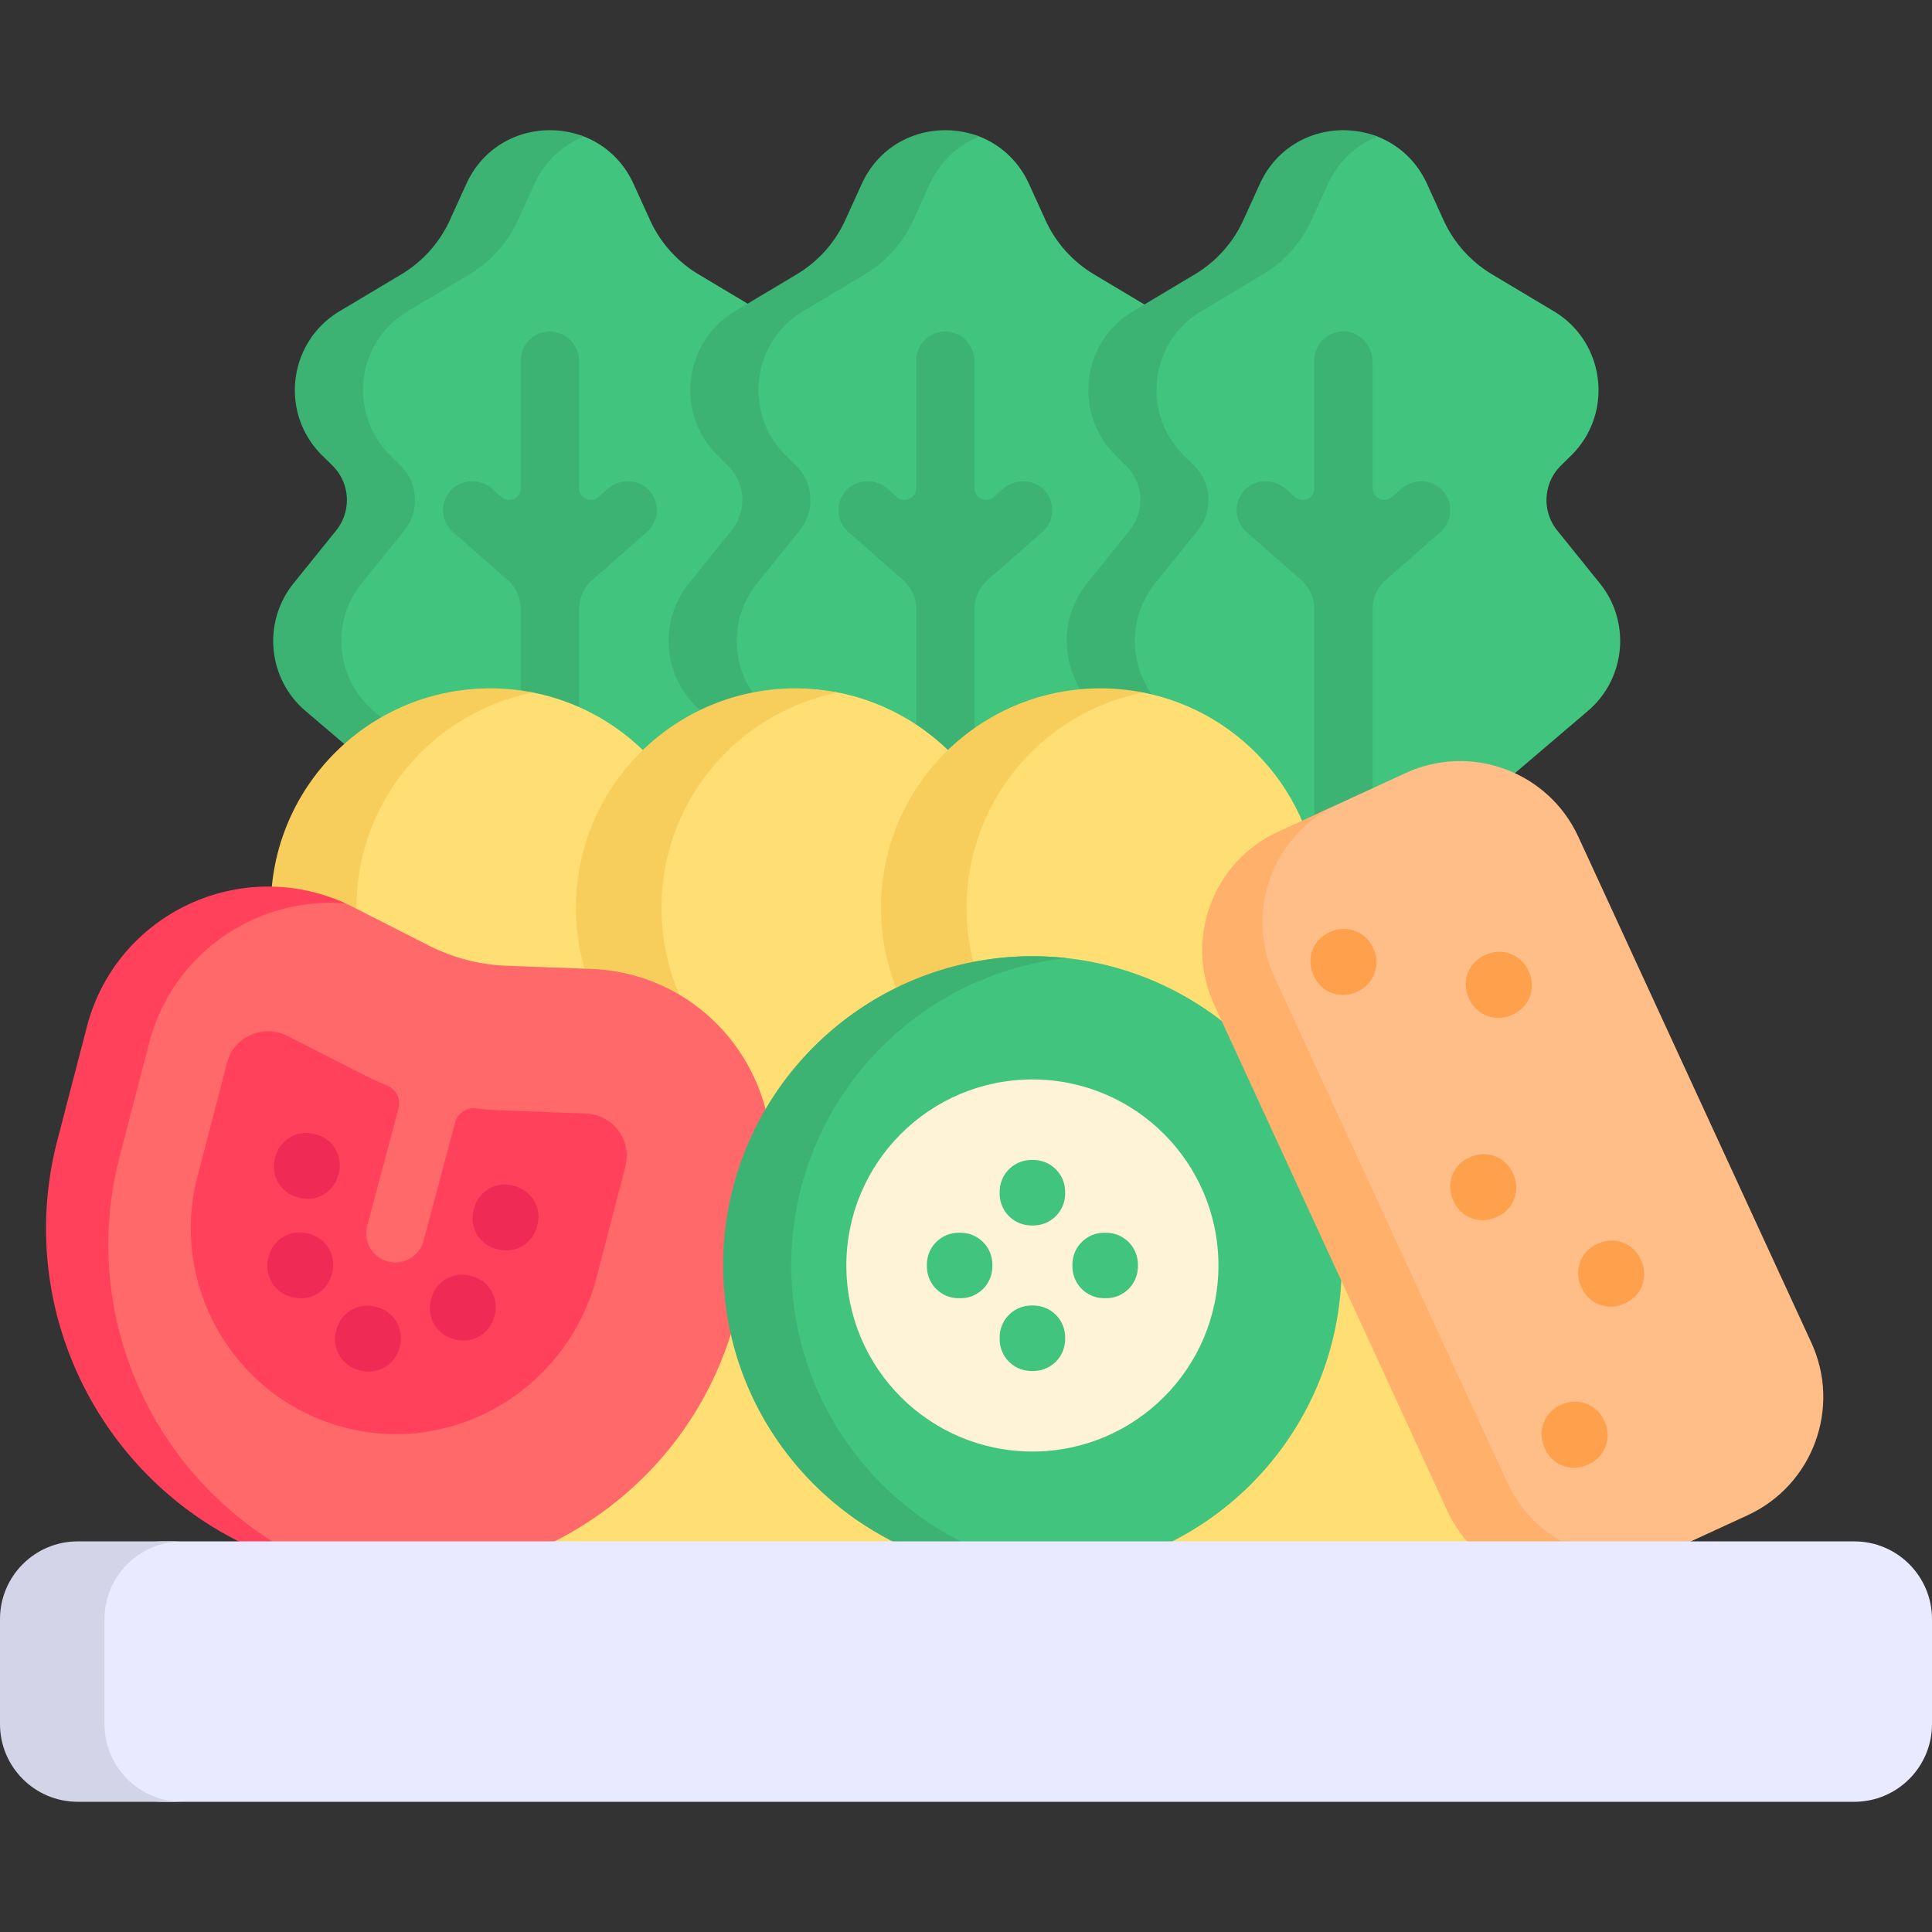 <svg xmlns="http://www.w3.org/2000/svg" version="1.1" xmlns:xlink="http://www.w3.org/1999/xlink" width="42" height="42" x="0" y="0" viewBox="0 0 512 512" style="enable-background:new 0 0 512 512" xml:space="preserve" class=""><rect x="0" y="0" width="512" height="512" fill="#333333" stroke="none"/><g><path fill="#41c47d" d="m423.968 154.582-11.285-13.999a12.846 12.846 0 0 1 1-17.228l2.647-2.599c11.385-11.181 9.124-30.106-4.573-38.29l-16.359-9.775a32.343 32.343 0 0 1-12.849-14.367l-4.352-9.561c-2.836-6.231-7.658-10.412-13.144-12.561-11.263-4.413-21.339 9.669-27.161 22.462l-3.523 3.523c-2.723 5.984-20.688 17.489-26.331 20.861l-4.758-2.365-13.376-7.992a32.354 32.354 0 0 1-12.849-14.367l-4.352-9.561c-2.838-6.235-7.648-10.427-13.139-12.575-11.261-4.406-20.035 7.677-25.855 20.467l-5.81 6.243c-2.723 5.984-17.845 16.655-23.488 20.027l-6.273-2.451-13.024-7.782a32.343 32.343 0 0 1-12.849-14.367l-4.352-9.561c-2.838-6.235-7.648-10.427-13.139-12.575-11.261-4.406-19.705 9.594-25.526 22.383l-6.552 7.232c-2.723 5.984-8.264 7.568-13.907 10.941L96.55 83.326c-13.698 8.185-15.144 22.936-3.759 34.117l2.647 2.599c4.715 4.63 4.987 18.159.84 23.304l-11.286 13.999c-8.279 10.27-5.526 18.205 4.512 26.764l26.918 28.495h65.722l15.992-13.635 15.992 13.635h72.805l16.344-13.935 16.344 13.935h5.318v4.534l18.461 15.74h25.247l52.159-44.471c10.04-8.56 11.442-23.555 3.162-33.825z" data-original="#41c47d"></path><path fill="#3cb372" d="m80.959 188.406 23.45 19.994h18.053l-23.45-19.994c-10.038-8.559-11.44-23.554-3.16-33.824l11.285-13.999a12.847 12.847 0 0 0-1-17.228l-2.647-2.599c-11.385-11.181-9.124-30.106 4.573-38.29l16.36-9.775a32.349 32.349 0 0 0 12.849-14.367l4.352-9.561c2.838-6.235 7.653-10.413 13.144-12.561-11.261-4.406-25.377-.228-31.198 12.561l-4.351 9.561a32.337 32.337 0 0 1-12.849 14.367l-16.36 9.775c-13.698 8.185-15.958 27.11-4.573 38.29l2.647 2.599a12.846 12.846 0 0 1 1 17.228l-11.285 13.999c-8.28 10.27-6.879 25.265 3.16 33.824z" data-original="#3cb372"></path><path fill="#3cb372" d="m120.065 141.014 14.438 12.651a10.302 10.302 0 0 1 3.512 7.748v51.19h15.453v-51.19c0-2.968 1.28-5.792 3.512-7.748l14.438-12.651a7.726 7.726 0 0 0 .56-11.079c-2.883-3.097-7.806-3.117-10.988-.329l-2.395 2.099c-1.998 1.751-5.128.332-5.128-2.324V95.887c0-4.231-3.26-7.92-7.489-8.047a7.727 7.727 0 0 0-7.964 7.723v33.817c0 2.656-3.13 4.075-5.127 2.324l-2.395-2.099c-3.182-2.788-8.105-2.768-10.987.329a7.728 7.728 0 0 0 .56 11.08zM185.749 188.406l23.45 19.994h18.053l-23.45-19.994c-10.038-8.559-11.439-23.554-3.16-33.824l11.285-13.999a12.846 12.846 0 0 0-1-17.228l-2.646-2.599c-11.385-11.181-9.125-30.106 4.573-38.29l16.359-9.775a32.343 32.343 0 0 0 12.849-14.367l4.352-9.561c2.838-6.235 7.653-10.413 13.144-12.561-11.261-4.406-25.376-.228-31.197 12.561l-4.352 9.561a32.337 32.337 0 0 1-12.849 14.367l-16.359 9.775c-13.698 8.185-15.959 27.11-4.573 38.29l2.647 2.599a12.846 12.846 0 0 1 1 17.228l-11.285 13.999c-8.28 10.27-6.879 25.265 3.159 33.824z" data-original="#3cb372"></path><path fill="#3cb372" d="m224.855 141.014 14.438 12.651a10.302 10.302 0 0 1 3.512 7.748v51.19h15.453v-51.19c0-2.968 1.28-5.792 3.512-7.748l14.438-12.651a7.726 7.726 0 0 0 .56-11.079c-2.882-3.097-7.806-3.117-10.987-.329l-2.395 2.099c-1.998 1.751-5.127.332-5.127-2.324V95.887c0-4.231-3.26-7.92-7.488-8.047a7.727 7.727 0 0 0-7.964 7.723v33.817c0 2.656-3.13 4.075-5.127 2.324l-2.395-2.099c-3.182-2.788-8.105-2.768-10.987.329a7.725 7.725 0 0 0 .557 11.08zM291.243 188.406l23.45 19.994h18.053l-23.45-19.994c-10.038-8.559-11.439-23.554-3.16-33.824l11.285-13.999a12.846 12.846 0 0 0-1-17.228l-2.646-2.599c-11.385-11.181-9.125-30.106 4.573-38.29l16.36-9.775a32.349 32.349 0 0 0 12.849-14.367l4.352-9.561c2.838-6.235 7.653-10.413 13.144-12.561-11.261-4.406-25.377-.228-31.197 12.561l-4.352 9.561a32.337 32.337 0 0 1-12.849 14.367l-16.36 9.775c-13.698 8.185-15.958 27.11-4.573 38.29l2.647 2.599a12.846 12.846 0 0 1 1 17.228l-11.285 13.999c-8.281 10.27-6.88 25.265 3.159 33.824z" data-original="#3cb372"></path><path fill="#3cb372" d="m330.349 141.014 14.438 12.651a10.302 10.302 0 0 1 3.512 7.748v71.464h15.453v-71.464c0-2.968 1.28-5.792 3.512-7.748l14.438-12.651a7.726 7.726 0 0 0 .56-11.079c-2.882-3.097-7.805-3.117-10.987-.329l-2.395 2.099c-1.998 1.751-5.127.332-5.127-2.324V95.887c0-4.231-3.26-7.92-7.488-8.047a7.727 7.727 0 0 0-7.964 7.723v33.817c0 2.656-3.13 4.075-5.127 2.324l-2.395-2.099c-3.182-2.788-8.105-2.768-10.987.329a7.725 7.725 0 0 0 .557 11.08z" data-original="#3cb372"></path><path fill="#ffdf74" d="M108.336 322.655h300.461v106.934H108.336zM285.135 186.89c-7.249 0-16.699 10.375-21.603 11.775-5.726 1.635-6.672-5.333-12.31.119-7.929-7.669-18.027-13.109-29.288-15.296-3.605-.7-7.348 1.293-11.158 1.293-12.645 0-23.332 9.295-32.868 15.553-2.313 1.518-5.496-3.526-7.54-1.55-7.882-7.623-17.906-13.043-29.085-15.257-3.668-.726-7.165 1.508-11.046 1.508-32.128 0-42.217 23.43-42.217 55.559s9.794 58.173 41.922 58.173c15.712 0 29.959-6.24 40.427-16.363 10.468 10.123 24.715 16.363 40.427 16.363s29.959-6.24 40.427-16.363c10.468 10.123 24.715 16.363 40.427 16.363 32.128 0 58.173-26.045 58.173-58.173 0-28.247-20.133-51.792-46.832-57.068-3.669-.725-13.975 3.364-17.856 3.364z" data-original="#ffdf74"></path><path fill="#f7ce5c" d="M95.763 252.904a58.389 58.389 0 0 1-1.315-12.31c0-28.247 20.135-51.783 46.833-57.06a58.434 58.434 0 0 0-11.34-1.113c-32.128 0-58.173 26.045-58.173 58.173 0 4.225.462 8.341 1.317 12.31zM182.63 268.851a57.881 57.881 0 0 1-7.328-28.257c0-28.247 20.135-51.783 46.834-57.06a58.442 58.442 0 0 0-11.34-1.113c-32.128 0-58.173 26.045-58.173 58.173a57.885 57.885 0 0 0 7.325 28.257zM262.491 266.997a57.888 57.888 0 0 1-6.335-26.403c0-28.247 20.135-51.783 46.833-57.06a58.442 58.442 0 0 0-11.34-1.113c-32.128 0-58.173 26.045-58.173 58.173a57.9 57.9 0 0 0 6.342 26.403z" data-original="#f7ce5c"></path><path fill="#ff6969" d="M81.738 415.439c-40.447-18.269-69.862-60.467-56.951-110.12l4.265-22.468c7.787-29.948 34.635-56.123 62.474-43.468.685.312 1.368.64 2.046.986l20.012 10.194a49.62 49.62 0 0 0 20.653 5.37l22.443.846c31.683 1.194 54.134 31.388 46.156 62.073l-7.816 30.06c-12.91 49.653-63.629 79.438-113.282 66.527z" data-original="#ff6969"></path><path fill="#ff415b" d="m31.721 306.45 7.816-30.06c6.279-24.15 28.872-38.841 51.983-36.993-27.838-12.652-60.707 2.753-68.493 32.7l-7.816 30.06C2.299 351.81 32.085 402.528 81.738 415.439a94.212 94.212 0 0 0 8.354 1.766c-44.698-16.074-70.558-63.886-58.371-110.755z" data-original="#ff415b"></path><path fill="#ff415b" d="M157.756 295.463a11.871 11.871 0 0 0-2.518-.362l-22.443-.845a86.668 86.668 0 0 1-6.633-.507c-2.529-.29-4.899 1.273-5.555 3.733l-8.353 31.301a7.73 7.73 0 0 1-9.422 5.534 7.726 7.726 0 0 1-5.533-9.422l8.321-31.182c.664-2.49-.651-5.053-3.034-6.034a87.446 87.446 0 0 1-6.408-2.943l-20.012-10.194a11.654 11.654 0 0 0-2.376-.911c-5.197-1.351-11.893 1.368-13.648 8.117l-7.816 30.06c-7.64 29.381 10.286 59.506 39.884 66.722 29.08 7.09 58.369-11.102 65.902-40.071l7.608-29.259c1.756-6.749-2.767-12.386-7.964-13.737z" data-original="#ff415b"></path><path fill="#ef2b55" d="m79.385 317.426-.492-.128a8.42 8.42 0 0 1-6.03-10.268l.128-.492a8.42 8.42 0 0 1 10.268-6.03l.492.128a8.42 8.42 0 0 1 6.03 10.268l-.128.492a8.42 8.42 0 0 1-10.268 6.03zM77.638 343.795l-.492-.128a8.42 8.42 0 0 1-6.03-10.268l.128-.492a8.42 8.42 0 0 1 10.268-6.03l.492.128a8.42 8.42 0 0 1 6.03 10.268l-.128.492a8.42 8.42 0 0 1-10.268 6.03zM131.537 330.986l.492.128a8.42 8.42 0 0 0 10.268-6.03l.128-.492a8.42 8.42 0 0 0-6.03-10.268l-.492-.128a8.42 8.42 0 0 0-10.268 6.03l-.128.492a8.419 8.419 0 0 0 6.03 10.268zM120.218 354.867l.492.128a8.42 8.42 0 0 0 10.268-6.03l.128-.492a8.42 8.42 0 0 0-6.03-10.268l-.492-.128a8.42 8.42 0 0 0-10.268 6.03l-.128.492a8.419 8.419 0 0 0 6.03 10.268zM95.089 363.086l.492.128a8.42 8.42 0 0 0 10.268-6.03l.128-.492a8.42 8.42 0 0 0-6.03-10.268l-.492-.128a8.42 8.42 0 0 0-10.268 6.03l-.128.492a8.42 8.42 0 0 0 6.03 10.268z" data-original="#ef2b55"></path><path fill="#41c47d" d="M355.557 335.367c0 45.266-36.695 81.961-81.961 81.961s-69.138-36.695-69.138-81.961 23.872-81.961 69.138-81.961 81.961 36.696 81.961 81.961z" data-original="#41c47d"></path><path fill="#3cb372" d="M209.683 335.367c0-42.215 31.919-76.962 72.937-81.456a82.748 82.748 0 0 0-9.024-.505c-45.266 0-81.961 36.695-81.961 81.961s36.695 81.961 81.961 81.961c3.051 0 6.06-.18 9.024-.505-41.018-4.494-72.937-39.241-72.937-81.456z" data-original="#3cb372"></path><circle cx="273.595" cy="335.367" r="49.303" fill="#fff3d7" data-original="#fff3d7"></circle><path fill="#41c47d" d="M273.85 324.756h-.508a8.42 8.42 0 0 1-8.42-8.42v-.508a8.42 8.42 0 0 1 8.42-8.42h.508a8.42 8.42 0 0 1 8.42 8.42v.508a8.42 8.42 0 0 1-8.42 8.42zM273.85 363.326h-.508a8.42 8.42 0 0 1-8.42-8.42v-.508a8.42 8.42 0 0 1 8.42-8.42h.508a8.42 8.42 0 0 1 8.42 8.42v.508a8.42 8.42 0 0 1-8.42 8.42zM284.206 335.622v-.508a8.42 8.42 0 0 1 8.42-8.42h.508a8.42 8.42 0 0 1 8.42 8.42v.508a8.42 8.42 0 0 1-8.42 8.42h-.508a8.42 8.42 0 0 1-8.42-8.42z" data-original="#41c47d"></path><path fill="#ffbe87" d="m463.123 401.56-33.865 15.599c-17.301 7.969-28.355-3.553-36.325-20.854l-61.069-136.108c-7.969-17.301 1.705-37.395 19.006-45.365l21.648-9.972c17.301-7.969 37.787-.404 45.757 16.897l61.745 134.046c7.969 17.302.404 37.788-16.897 45.757z" data-original="#ffbe87"></path><path fill="#ffb06b" d="m399.468 392.908-61.745-134.046c-7.969-17.301-.404-37.787 16.897-45.757l-15.966 7.354c-17.301 7.969-24.866 28.455-16.897 45.757l61.745 134.046c7.969 17.301 28.455 24.866 45.757 16.897l15.966-7.354c-17.302 7.969-37.788.404-45.757-16.897z" data-original="#ffb06b"></path><path fill="#ffa04d" d="m359.885 262.695-.462.213a8.419 8.419 0 0 1-11.17-4.125l-.213-.462a8.419 8.419 0 0 1 4.125-11.17l.462-.213a8.419 8.419 0 0 1 11.17 4.125l.213.462a8.419 8.419 0 0 1-4.125 11.17zM396.929 322.384l-.462.213a8.42 8.42 0 0 1-11.17-4.125l-.213-.462a8.419 8.419 0 0 1 4.125-11.17l.462-.213a8.419 8.419 0 0 1 11.17 4.125l.213.462a8.42 8.42 0 0 1-4.125 11.17zM421.138 387.984l-.462.213a8.419 8.419 0 0 1-11.17-4.125l-.213-.462a8.419 8.419 0 0 1 4.125-11.17l.462-.213a8.42 8.42 0 0 1 11.17 4.125l.213.462a8.419 8.419 0 0 1-4.125 11.17zM401.065 268.769l-.462.213a8.419 8.419 0 0 1-11.17-4.125l-.213-.462a8.419 8.419 0 0 1 4.125-11.17l.462-.213a8.419 8.419 0 0 1 11.17 4.125l.213.462a8.42 8.42 0 0 1-4.125 11.17zM430.845 345.29l-.462.213a8.419 8.419 0 0 1-11.17-4.125l-.213-.462a8.419 8.419 0 0 1 4.125-11.17l.462-.213a8.42 8.42 0 0 1 11.17 4.125l.213.462a8.42 8.42 0 0 1-4.125 11.17z" data-original="#ffa04d"></path><path fill="#41c47d" d="M245.636 335.622v-.508a8.42 8.42 0 0 1 8.42-8.42h.508a8.42 8.42 0 0 1 8.42 8.42v.508a8.42 8.42 0 0 1-8.42 8.42h-.508a8.42 8.42 0 0 1-8.42-8.42z" data-original="#41c47d"></path><path fill="#e9e9ff" d="M491.396 477.495H43.145c-11.379 0-21.433-9.225-21.433-20.604v-27.807c0-11.379 10.054-20.604 21.433-20.604h448.251c11.379 0 20.604 9.225 20.604 20.604v27.807c0 11.379-9.225 20.604-20.604 20.604z" data-original="#e9e9ff"></path><path fill="#d4d4e8" d="M27.691 456.891v-27.807c0-11.379 9.225-20.604 20.604-20.604H20.604C9.225 408.48 0 417.704 0 429.083v27.807c0 11.379 9.225 20.604 20.604 20.604h27.691c-11.379.001-20.604-9.224-20.604-20.603z" data-original="#d4d4e8"></path></g></svg>